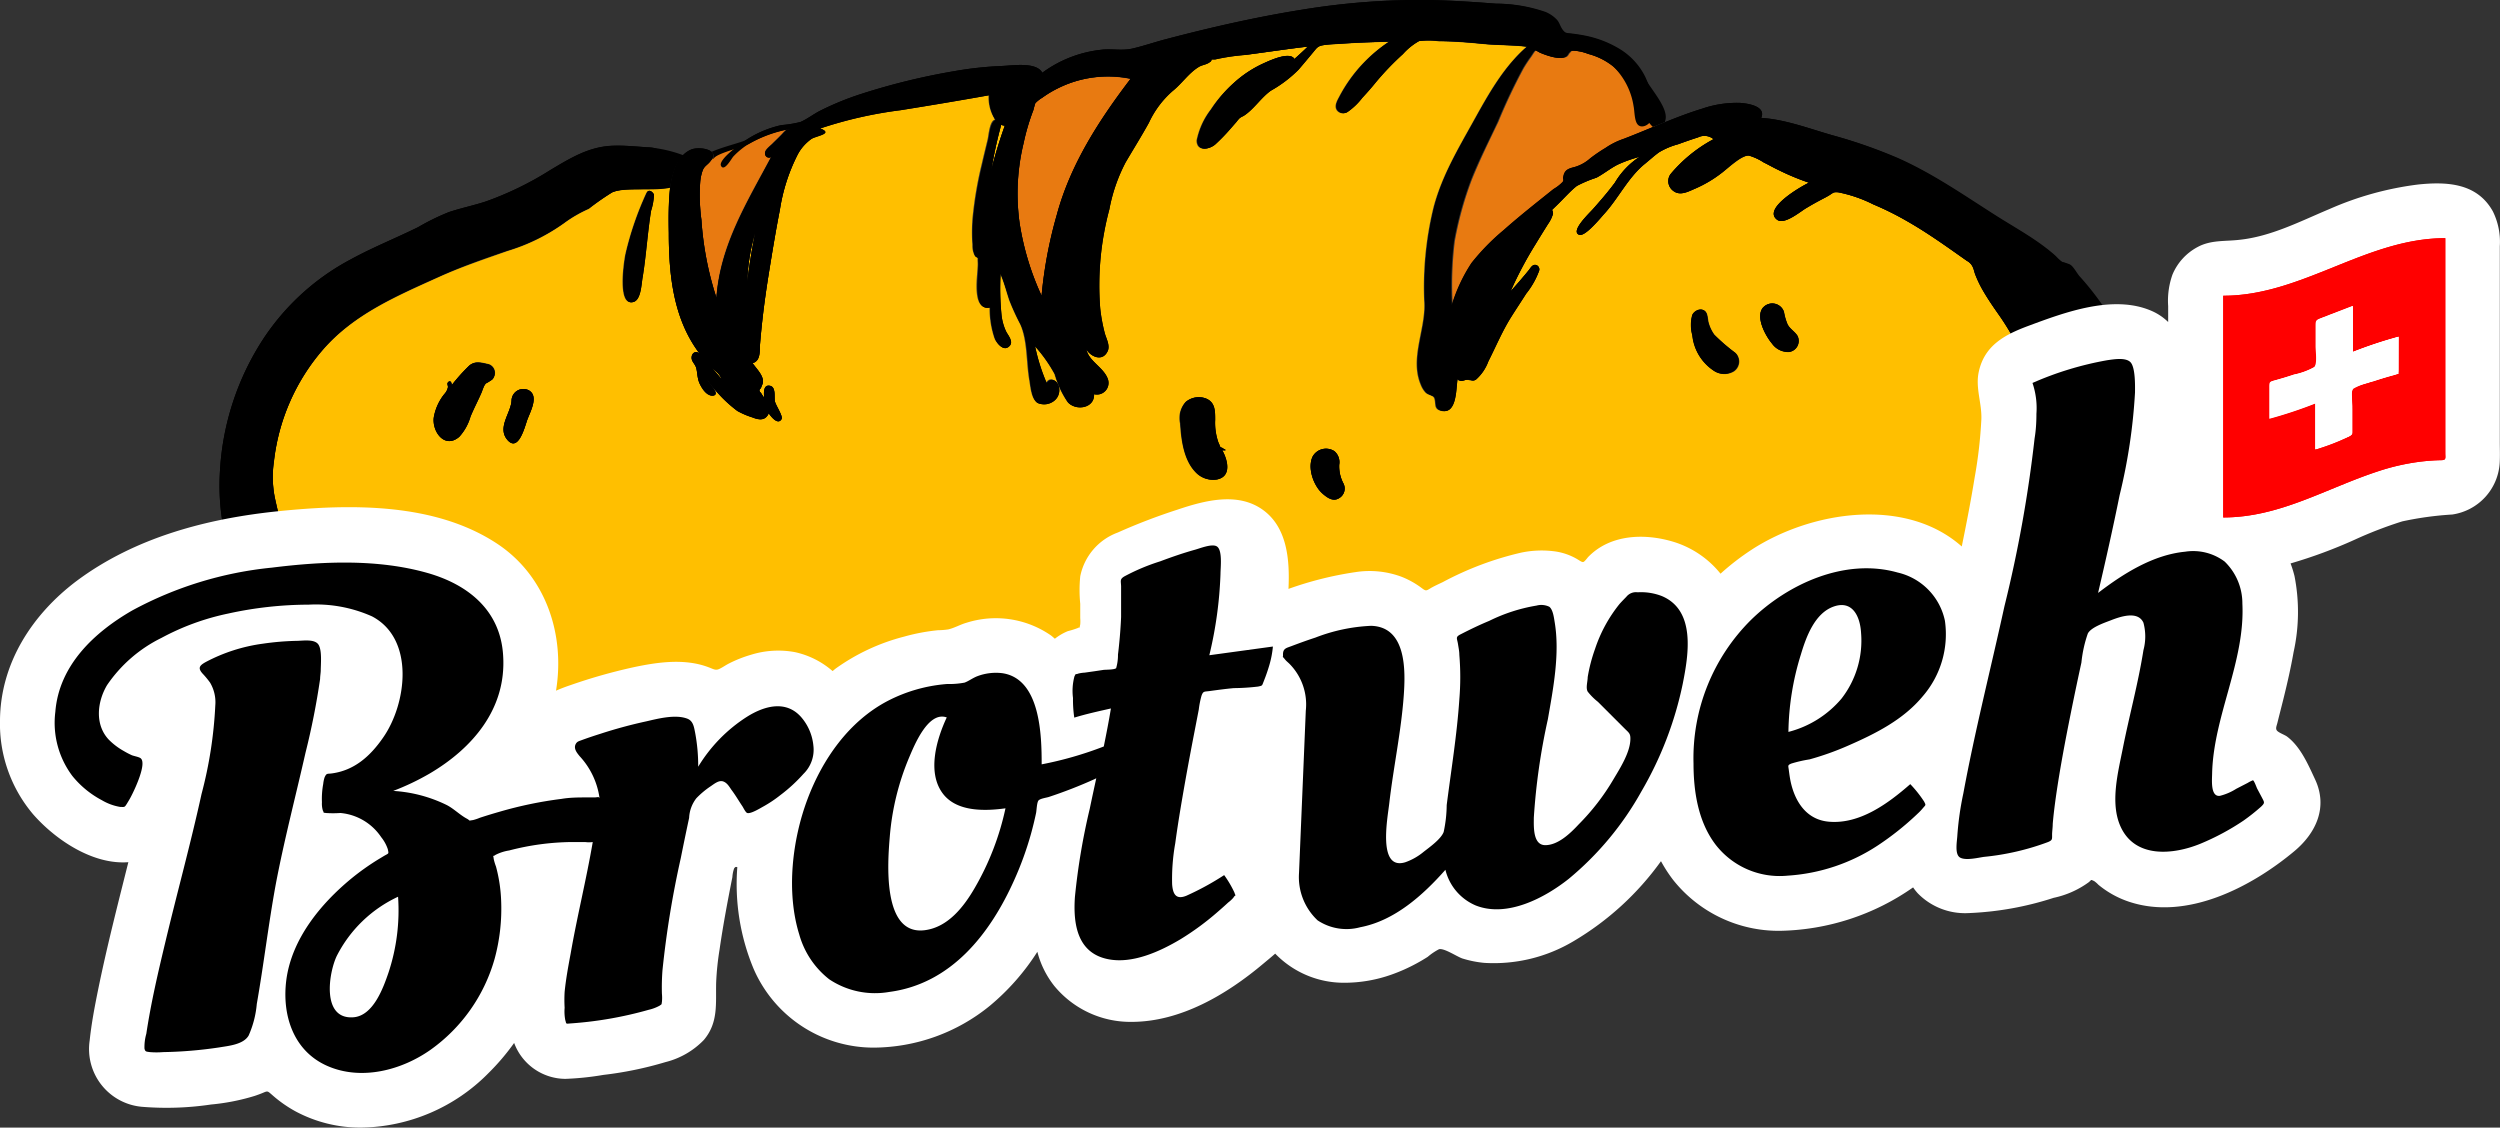 <svg xmlns="http://www.w3.org/2000/svg" viewBox="0 0 272.88 123.08"><rect x="0" y="0" width="272.88" height="123.08" fill="#333333" stroke="none"/><defs><style>.cls-1{fill:#ffbf00;}.cls-2{fill:#e87a11;}.cls-3{fill:#fff;}.cls-4{fill:red;}</style></defs><title>Asset 6</title><g id="Layer_2" data-name="Layer 2"><g id="Layer_1-2" data-name="Layer 1"><path class="cls-1" d="M77.7,40.13q.52.63,1.06,1.25C78.57,40.82,78.12,40.53,77.7,40.13Z"/><path class="cls-1" d="M82.44,25.35a21.94,21.94,0,0,0-.88,5.43C81.78,29,82.07,27.18,82.44,25.35Z"/><path class="cls-1" d="M66.81,21a29.76,29.76,0,0,0-2.55,1.81,14.46,14.46,0,0,0-2.45,1.38,21,21,0,0,1-6.41,3.21c-2.55.9-5.07,1.74-7.54,2.86-4.56,2.07-9.24,4.05-12.6,7.91a22.56,22.56,0,0,0-5.38,12.23A11.8,11.8,0,0,0,30,54.29q.19.86.39,1.71a4.48,4.48,0,0,1,.21,1c0,.26-.16.48-.17.7a8.45,8.45,0,0,0,1,3.32A19.56,19.56,0,0,0,33,63.86c2.81,4.28,7,6.78,11.4,9.11a74.3,74.3,0,0,0,6.88,3.39,61.7,61.7,0,0,0,7.54,2.44c5.16,1.34,10.46,2.45,15.73,3.27a63.8,63.8,0,0,0,8,.79,31.12,31.12,0,0,1,4.19.09q1.91.32,3.84.51a78.41,78.41,0,0,0,16.62-.29,35.41,35.41,0,0,0,4.3-.71,23.3,23.3,0,0,1,3.68-.38c2.62-.2,5.22.25,7.86,0a38,38,0,0,0,7.78-1.7c.39-.13,1-.37,1.51-.52a10.73,10.73,0,0,1,2.23-.28c.62-.05,1.27-.17,1.89-.17a15.53,15.53,0,0,1,1.76.43,14,14,0,0,0,2.17-.18,16.91,16.91,0,0,1,2.13.2,22.56,22.56,0,0,0,3.59,0,63.51,63.51,0,0,0,8.06-1.34c5.51-1.14,11.15-1.08,16.65-2.35,2.68-.62,5.38-1,8.07-1.64,1.35-.3,2.69-.65,4-1.06a32,32,0,0,1,3.5-.74c2.2-.38,4.47-.51,6.68-.84s4.58-.76,6.84-1.29a39.3,39.3,0,0,0,12.53-5c.92-.6,1.75-1.33,2.71-1.87a10.93,10.93,0,0,0,2.56-2,11.51,11.51,0,0,0,1.8-2.5,8.82,8.82,0,0,0,1.16-2.88q-.41-.06-.08-.41l.13-.31c.13-.32.25-.63.36-1a7.18,7.18,0,0,0,.41-1.62c.05-.54,0-1.07,0-1.6a15.54,15.54,0,0,0,.31-1.82c0-1.28-.25-2.69-.27-3.83,0-1.44,0-2.88,0-4.31a7.93,7.93,0,0,0-1.29-3.66,29.86,29.86,0,0,0-1.9-3.2c-.68-1-1.38-2-2-3.06a12.52,12.52,0,0,1-.76-1.62c-.09-.24-.14-.53-.25-.76a1.43,1.43,0,0,0-.65-.7c-2.16-1.52-4.28-3.05-6.58-4.36a32.71,32.71,0,0,0-3.65-1.81A15,15,0,0,0,200.63,21c-.48,0-.48,0-.94.31-.31.2-.63.35-.95.52-.55.29-1.09.6-1.63.92S194.76,24.56,194,24c-1.67-1.21,2.67-3.68,3.47-4.05a27.35,27.35,0,0,1-3.38-1.41c-.52-.26-1-.55-1.56-.8a6.17,6.17,0,0,0-1.61-.75c-.79-.08-2.3,1.4-3,1.9a13.33,13.33,0,0,1-2.85,1.69c-.76.32-1.66.85-2.42.26a1.31,1.31,0,0,1-.3-1.82,15.83,15.83,0,0,1,4.7-3.82,1.57,1.57,0,0,0-1.7-.2c-.73.23-1.46.49-2.18.75a8.22,8.22,0,0,0-2.08.88c-.52.38-1,.83-1.52,1.24-1.85,1.5-2.87,3.74-4.47,5.49-.4.43-2.08,2.52-2.73,2.27-1-.38,1.15-2.38,1.5-2.78.83-1,1.68-1.89,2.42-2.92A8.59,8.59,0,0,1,179,17.11a15.44,15.44,0,0,0-2.41.86c-.83.4-1.52,1-2.33,1.43a13.32,13.32,0,0,0-2.14.9c-.77.61-1.45,1.41-2.17,2.1l-.54.52a.75.75,0,0,1,.11.42,3.73,3.73,0,0,1-.56,1.14c-.45.73-.91,1.46-1.36,2.2a41.74,41.74,0,0,0-2.72,5.14c.67-.77,1.33-1.53,2-2.32.21-.26.41-.65.78-.57a.5.5,0,0,1,.35.61,8.65,8.65,0,0,1-1.51,2.53c-.54.85-1.1,1.7-1.64,2.55-1,1.56-1.66,3.2-2.49,4.84a4.91,4.91,0,0,1-1.36,2c-.37.21-.58,0-.92,0s-.67.33-1.08-.08c-.17.94,0,3.93-1.77,3.46-.84-.23-.46-.88-.73-1.43-.11-.24-.63-.28-.91-.54a2.65,2.65,0,0,1-.55-.9c-1.18-2.82.5-5.93.41-8.8a36.58,36.58,0,0,1,1-10.53c.91-3.45,2.68-6.39,4.39-9.48,1.6-2.88,3.25-5.86,5.77-8.05-1.59-.2-3.21-.15-4.8-.31s-3.25-.28-4.88-.3a8,8,0,0,0-2.13,0,6.86,6.86,0,0,0-1.76,1.42,30.39,30.39,0,0,0-3,3.13c-.48.56-.95,1.12-1.45,1.66a7.06,7.06,0,0,1-1.6,1.53.81.81,0,0,1-1.12-.24c-.3-.52.14-1.14.37-1.61a16.28,16.28,0,0,1,5.33-5.83c-1.91.05-3.83.12-5.74.26a11.62,11.62,0,0,0-1.57.14c-.51.11-.63.33-1,.74-.54.65-1.08,1.3-1.63,1.94a13.76,13.76,0,0,1-3,2.27c-1.12.78-1.92,2.09-3,2.77a1.94,1.94,0,0,0-.42.24,3.58,3.58,0,0,0-.34.4l-.69.79a20.66,20.66,0,0,1-1.59,1.64c-.61.55-2,.86-2-.42a8.14,8.14,0,0,1,1.54-3.37A14.32,14.32,0,0,1,134.74,9a12.44,12.44,0,0,1,3.18-2.09c.66-.3,2.89-1.34,3.36-.47.51-.43,1-.89,1.47-1.36-2.29.27-4.57.62-6.85.91a23.19,23.19,0,0,0-3.33.38l-.39,0a.35.35,0,0,1-.11.24l-.23.15c-.32.19-.74.23-1.08.44-1.1.68-1.83,1.83-2.84,2.62a10.39,10.39,0,0,0-2.58,3.45c-.8,1.47-1.7,2.9-2.55,4.34A18.19,18.19,0,0,0,121,22.79a32,32,0,0,0-1,10.79,18.41,18.41,0,0,0,.5,2.73c.16.59.6,1.34.32,1.95-.56,1.21-1.84.64-2.33-.21.25,1.32,1.85,2,2.33,3.22a1.27,1.27,0,0,1-1.49,1.7c.07,1.5-1.9,1.86-2.81.92a10.42,10.42,0,0,1-1.43-3.07,16.05,16.05,0,0,0-2.2-3.1,20.65,20.65,0,0,0,1.28,4.06c.42-.72,1.16-.28,1.31.34a1.48,1.48,0,0,1-.41,1.49,1.76,1.76,0,0,1-1.89.32c-.63-.43-.72-1.73-.84-2.43-.35-1.94-.19-4.33-1-6.13a25.16,25.16,0,0,1-1.21-2.65c-.32-1-.57-2-1-2.92a29.69,29.69,0,0,0,.09,4.43,5.68,5.68,0,0,0,.5,1.87c.2.41.79,1,.45,1.53-.58.81-1.39-.14-1.62-.68a10,10,0,0,1-.54-3.45c-1.95.47-1.35-3.27-1.31-4.31a4.32,4.32,0,0,0,0-.74l0-.37a.49.49,0,0,1-.32-.18,2.4,2.4,0,0,1-.25-1.16,20.35,20.35,0,0,1,0-2.75,41.08,41.08,0,0,1,1-6c.21-.92.44-1.84.66-2.76.11-.46.21-2.05.81-2.18a4.43,4.43,0,0,1-.69-2.72c-3.23.58-6.47,1.12-9.71,1.64a45.58,45.58,0,0,0-8.78,2c1.55.54-.4.79-.93,1.13A5,5,0,0,0,87,17a19.86,19.86,0,0,0-1.87,5.86c-.43,2.2-.8,4.43-1.16,6.64-.29,1.79-.55,3.58-.75,5.37q-.15,1.34-.26,2.68c-.06.73.08,1.83-.82,2.07.37.54,1.08,1.22,1.14,1.91,0,.34-.15.53-.22.82q-.35.24,0,.52.16.27.35.53c0-.46-.13-1.51.68-1.29.62.17.39,1.19.49,1.68s.9,1.61.73,1.93c-.38.73-1.19-.3-1.4-.63-.37.86-1.08.74-1.78.45a8.67,8.67,0,0,1-1.64-.7,14.78,14.78,0,0,1-3.3-3.43c.18.44,1.55,1.59.68,1.75s-1.41-1-1.59-1.53-.15-.93-.26-1.39-.39-.62-.5-1c-.19-.56.34-1.11.86-.64C73.49,34.84,73,30,73,25.4a38.34,38.34,0,0,1,.16-4.95C71.34,20.86,68.19,20.36,66.81,21ZM53.92,41.16c-.12.27-.29.34-.52.49s-.31.09-.52.44a5.33,5.33,0,0,0-.26.65c-.39.93-.87,1.81-1.25,2.74a5.55,5.55,0,0,1-1.22,2.19c-1.56,1.35-2.95-.53-2.78-2.08A5.61,5.61,0,0,1,48.52,43a1.56,1.56,0,0,0,.4-.73c0-.15-.15-.41,0-.55.24-.3.4,0,.42.29a20.13,20.13,0,0,1,1.9-2.12c.65-.56,1.35-.31,2.11-.15A1,1,0,0,1,53.92,41.16Zm3.6,4.76c-.25.71-1,3.45-2.13,2.1s.41-3,.45-4.37a1.29,1.29,0,0,1,1.87-1.05C58.88,43.25,57.82,45,57.51,45.92Zm135-12.4a1.34,1.34,0,0,1,2.22.52,6.11,6.11,0,0,0,.4,1.38c.29.52.8.77,1.08,1.25a1.21,1.21,0,0,1-.92,1.73,2.15,2.15,0,0,1-1.85-.91C192.7,36.67,191.54,34.52,192.48,33.52Zm-7.74.87c.24-.49,1-.82,1.4-.37.26.27.24.86.34,1.21a4.16,4.16,0,0,0,.62,1.31,20.79,20.79,0,0,0,2.32,2,1.3,1.3,0,0,1-.18,2,2,2,0,0,1-2.21-.08,5.25,5.25,0,0,1-2.3-3.81A4.18,4.18,0,0,1,184.74,34.39ZM143.29,49.81a1.67,1.67,0,0,1,2.36-.55,1.58,1.58,0,0,1,.52,1.46,4,4,0,0,0,.46,2.06,1.21,1.21,0,0,1-.45,1.59c-.66.43-1.27,0-1.79-.44C143.39,53.08,142.65,51.07,143.29,49.81Zm-13.88-5.94a2.2,2.2,0,0,1,2.19-.37c1,.42,1,1.37,1,2.33a6.6,6.6,0,0,0,.34,2.43l.15.34q0,.39.37.34c.1.1.63.27-.09.2.59,1.05,1.06,2.86-.58,3.19a2.59,2.59,0,0,1-2.35-.83c-1.27-1.35-1.53-3.55-1.65-5.31A2.6,2.6,0,0,1,129.41,43.87ZM71.36,21.24A6.31,6.31,0,0,1,71,23c-.2,1.24-.33,2.48-.47,3.72s-.26,2.36-.45,3.53c-.11.7-.13,2.47-1,2.71-1.74.5-1-4.44-.82-5.25a34.23,34.23,0,0,1,2.29-6.66C70.83,20.57,71.28,21,71.36,21.24Z"/><path class="cls-2" d="M176.16,7.23a7.34,7.34,0,0,0-2.69-1.33,5.18,5.18,0,0,0-1.66-.36c-.46.06-.07-.11-.42.21-.13.12-.17.3-.32.41-.64.47-2.22-.12-2.9-.41a4.15,4.15,0,0,0-.47-.25c-.13,0-.43.54-.52.66-.3.41-.58.83-.84,1.26a62.13,62.13,0,0,0-2.79,5.89c-1,2.07-2,4.11-2.87,6.25a37.9,37.9,0,0,0-1.88,6.77,39.41,39.41,0,0,0-.23,7.06,17.88,17.88,0,0,1,2.17-4.66,24.28,24.28,0,0,1,3.52-3.6c1.18-1.06,2.41-2.06,3.65-3.05l1.79-1.43a4.52,4.52,0,0,0,1-.78c.15-.25,0-.27.06-.56.12-.61.43-.8,1-1a4.36,4.36,0,0,0,1.93-1,16.58,16.58,0,0,1,1.67-1.14,8.21,8.21,0,0,1,2-1c1.1-.42,2.18-.87,3.27-1.32a7.07,7.07,0,0,1-1.62-2.65A8.79,8.79,0,0,0,176.16,7.23Z"/><path class="cls-2" d="M76.7,18.56a5,5,0,0,0-.28,1.4,20.31,20.31,0,0,0,.14,4,34.93,34.93,0,0,0,1.63,8.5c.41-5.77,3.34-10.41,6-15.4a.44.44,0,0,1-.69-.43c0-.32.61-.75.83-1,.37-.37.75-.72,1.09-1.09a4.33,4.33,0,0,1,.43-.42c.05,0,.28,0,.39-.11a13.83,13.83,0,0,0-4.39,1.56c-.68.41-3.36,1-3.89,1.57a1.55,1.55,0,0,1-.22.2,1.82,1.82,0,0,1-.17.24C77.22,18,76.91,18.06,76.7,18.56Z"/><path class="cls-1" d="M108.21,18.52c.41-1.63.91-3.23,1.48-4.81a1.08,1.08,0,0,1-.4-.09A47.31,47.31,0,0,0,108.21,18.52Z"/><path class="cls-2" d="M115.41,9.66a11.69,11.69,0,0,0-1.65,1,3.53,3.53,0,0,0-.75.59c0,.07-.19.69-.21.74a23.84,23.84,0,0,0-1.06,3.64,23.32,23.32,0,0,0-.45,8.69,29.79,29.79,0,0,0,2.41,8,47.53,47.53,0,0,1,1.66-8.83c1.49-5.53,4.63-10.38,8.09-14.86A12.25,12.25,0,0,0,115.41,9.66Z"/><path d="M70.62,21.05a34.23,34.23,0,0,0-2.29,6.66c-.16.81-.92,5.75.82,5.25.84-.24.86-2,1-2.71.19-1.17.32-2.35.45-3.53s.27-2.49.47-3.72a6.31,6.31,0,0,0,.31-1.76C71.28,21,70.83,20.57,70.62,21.05Z"/><path d="M76.93,17.18a.47.47,0,0,0,.78.2.58.58,0,0,0-.09-.84C77.13,16.76,76.83,17,76.93,17.18Z"/><path d="M230.6,36.71a7.3,7.3,0,0,0-.67-2.59,31.07,31.07,0,0,0-3.08-4c-.22-.28-.4-.59-.61-.86-.34-.44-.46-.4-.91-.57-.27-.1-.19,0-.45-.18a5.11,5.11,0,0,1-.57-.54c-.43-.39-.89-.76-1.36-1.11-1.56-1.16-3.27-2.12-4.91-3.15-3.61-2.28-7-4.68-10.94-6.44A54,54,0,0,0,200,14.76c-2.48-.71-5.18-1.74-7.76-1.89.57-1.29-1.48-1.58-2.31-1.64a11.63,11.63,0,0,0-4.13.63c-1.34.41-2.64.91-3.93,1.43-.19.5-.51,1.25-1,.89a4.26,4.26,0,0,1-.38-.35c-1.09.45-2.17.9-3.27,1.32a8.21,8.21,0,0,0-2,1,16.58,16.58,0,0,0-1.67,1.14,4.36,4.36,0,0,1-1.93,1c-.57.16-.88.35-1,1-.06.29.09.31-.06.56a4.52,4.52,0,0,1-1,.78l-1.79,1.43c-1.24,1-2.47,2-3.65,3.05a24.28,24.28,0,0,0-3.52,3.6,17.88,17.88,0,0,0-2.17,4.66,39.41,39.41,0,0,1,.23-7.06,37.9,37.9,0,0,1,1.88-6.77c.84-2.13,1.91-4.17,2.87-6.25a62.13,62.13,0,0,1,2.79-5.89c.26-.43.54-.86.84-1.26.09-.12.39-.64.52-.66a4.15,4.15,0,0,1,.47.25c.67.29,2.25.88,2.9.41.15-.11.19-.29.32-.41.35-.32,0-.15.42-.21a5.18,5.18,0,0,1,1.66.36,7.34,7.34,0,0,1,2.69,1.33,8.79,8.79,0,0,1,2.77,4,7.07,7.07,0,0,0,1.62,2.65l1.34-.54,0-.11c.5-1.34-1.67-3.57-2.26-4.81a7.4,7.4,0,0,0-2.75-3,11.63,11.63,0,0,0-4.1-1.53c-.37-.07-.74-.12-1.12-.17-.57-.07-.7,0-1-.38s-.36-.8-.67-1.14a3.64,3.64,0,0,0-1.21-.83A16.39,16.39,0,0,0,163.29.4C160.9.21,158.5.06,156.1,0a79.77,79.77,0,0,0-14,1.06c-5,.8-10,1.94-14.89,3.23-1.18.31-2.37.72-3.56,1s-2.31,0-3.44.14a13.26,13.26,0,0,0-6.44,2.51c-.65-1.22-3.27-.78-4.4-.74a39.24,39.24,0,0,0-5.34.59,72.41,72.41,0,0,0-10.05,2.47,31.43,31.43,0,0,0-4.49,1.84c-.7.36-1.39.9-2.11,1.21a12.06,12.06,0,0,1-2.06.34,11.61,11.61,0,0,0-3.89,1.63c-.34.22-2.59.76-3.77,1.3a.58.58,0,0,1,.09.84,1.55,1.55,0,0,0,.22-.2c.54-.58,3.22-1.16,3.89-1.57a13.83,13.83,0,0,1,4.39-1.56c-.11.08-.34.06-.39.11a4.33,4.33,0,0,0-.43.42c-.34.37-.72.73-1.09,1.09-.21.21-.8.64-.83,1a.44.44,0,0,0,.69.43c-2.64,5-5.56,9.62-6,15.4A34.93,34.93,0,0,1,76.56,24a20.31,20.31,0,0,1-.14-4,5,5,0,0,1,.28-1.4c.2-.5.52-.58.83-1a1.82,1.82,0,0,0,.17-.24.47.47,0,0,1-.78-.2c-.1-.2.2-.42.69-.64a2.76,2.76,0,0,0-2.1-.23,2.52,2.52,0,0,0-.94.62,1.1,1.1,0,0,1,.34.25c.83,1,.13,2.35-1,3a2.76,2.76,0,0,1-.77.28A38.34,38.34,0,0,0,73,25.4c0,4.61.49,9.43,3.38,13.23-.53-.47-1,.08-.86.64.11.34.41.56.5,1s.11.94.26,1.39.86,1.66,1.59,1.53-.5-1.31-.68-1.75a14.78,14.78,0,0,0,3.3,3.43,8.67,8.67,0,0,0,1.64.7c.7.28,1.41.4,1.78-.45.21.32,1,1.35,1.4.63.17-.33-.64-1.5-.73-1.93s.13-1.51-.49-1.68c-.81-.22-.72.83-.68,1.29q-.19-.26-.35-.53-.33-.28,0-.52c.07-.29.25-.48.22-.82-.06-.69-.77-1.37-1.14-1.91.91-.24.77-1.35.82-2.07q.11-1.34.26-2.68c.2-1.8.46-3.59.75-5.37.36-2.22.72-4.44,1.16-6.64A19.86,19.86,0,0,1,87,17a5,5,0,0,1,1.58-1.84c.53-.33,2.47-.58.93-1.13a45.58,45.58,0,0,1,8.78-2c3.24-.52,6.48-1.06,9.71-1.64a4.43,4.43,0,0,0,.69,2.72c-.59.13-.69,1.72-.81,2.18-.23.92-.45,1.84-.66,2.76a41.08,41.08,0,0,0-1,6,20.35,20.35,0,0,0,0,2.75,2.4,2.4,0,0,0,.25,1.16.49.49,0,0,0,.32.18l0,.37a4.32,4.32,0,0,1,0,.74c0,1-.63,4.79,1.31,4.31a10,10,0,0,0,.54,3.45c.23.54,1,1.48,1.62.68.34-.48-.25-1.11-.45-1.53a5.68,5.68,0,0,1-.5-1.87,29.69,29.69,0,0,1-.09-4.43c.41.94.66,1.95,1,2.92a25.16,25.16,0,0,0,1.21,2.65c.83,1.8.68,4.19,1,6.13.12.7.21,2,.84,2.43a1.76,1.76,0,0,0,1.89-.32,1.48,1.48,0,0,0,.41-1.49c-.15-.62-.89-1.06-1.31-.34a20.65,20.65,0,0,1-1.28-4.06,16.05,16.05,0,0,1,2.2,3.1,10.42,10.42,0,0,0,1.43,3.07c.91.94,2.88.58,2.81-.92a1.27,1.27,0,0,0,1.49-1.7c-.48-1.26-2.08-1.9-2.33-3.22.49.85,1.77,1.42,2.33.21.28-.61-.16-1.36-.32-1.95a18.41,18.41,0,0,1-.5-2.73,32,32,0,0,1,1-10.79,18.19,18.19,0,0,1,1.77-5.12c.85-1.45,1.74-2.87,2.55-4.34a10.39,10.39,0,0,1,2.58-3.45c1-.79,1.74-1.94,2.84-2.62.33-.21.76-.25,1.08-.44l.23-.15a.35.35,0,0,0,.11-.24l.39,0A23.19,23.19,0,0,1,135.91,6c2.29-.3,4.56-.65,6.85-.91-.48.47-1,.93-1.47,1.36-.48-.87-2.7.17-3.36.47A12.44,12.44,0,0,0,134.74,9a14.32,14.32,0,0,0-2.51,2.94,8.14,8.14,0,0,0-1.54,3.37c0,1.28,1.37,1,2,.42a20.66,20.66,0,0,0,1.59-1.64l.69-.79a3.58,3.58,0,0,1,.34-.4,1.94,1.94,0,0,1,.42-.24c1.11-.69,1.91-2,3-2.77a13.76,13.76,0,0,0,3-2.27c.55-.64,1.09-1.29,1.63-1.94.34-.41.46-.63,1-.74a11.62,11.62,0,0,1,1.57-.14c1.91-.15,3.82-.21,5.74-.26a16.28,16.28,0,0,0-5.33,5.83c-.23.46-.68,1.09-.37,1.61a.81.81,0,0,0,1.12.24,7.06,7.06,0,0,0,1.6-1.53c.5-.54,1-1.1,1.45-1.66a30.39,30.39,0,0,1,3-3.13,6.86,6.86,0,0,1,1.76-1.42,8,8,0,0,1,2.13,0c1.64,0,3.25.14,4.88.3s3.21.11,4.8.31c-2.52,2.2-4.17,5.17-5.77,8.05-1.71,3.09-3.48,6-4.39,9.48a36.58,36.58,0,0,0-1,10.53c.1,2.87-1.58,6-.41,8.8a2.65,2.65,0,0,0,.55.9c.28.26.8.31.91.54.27.56-.1,1.2.73,1.43,1.73.47,1.6-2.52,1.77-3.46.41.41.66.1,1.08.08s.55.21.92,0a4.91,4.91,0,0,0,1.36-2c.83-1.63,1.51-3.28,2.49-4.84.54-.86,1.1-1.7,1.64-2.55A8.65,8.65,0,0,0,168,29.53a.5.5,0,0,0-.35-.61c-.38-.08-.58.31-.78.57-.64.79-1.3,1.56-2,2.32a41.74,41.74,0,0,1,2.72-5.14c.45-.74.9-1.47,1.36-2.2a3.73,3.73,0,0,0,.56-1.14.75.75,0,0,0-.11-.42l.54-.52c.71-.68,1.39-1.48,2.17-2.1a13.32,13.32,0,0,1,2.14-.9c.81-.43,1.5-1,2.33-1.43a15.44,15.44,0,0,1,2.41-.86,8.59,8.59,0,0,0-2.71,2.82c-.74,1-1.59,2-2.42,2.92-.35.4-2.48,2.4-1.5,2.78.65.25,2.33-1.83,2.73-2.27,1.59-1.75,2.62-4,4.47-5.49.5-.41,1-.87,1.52-1.24a8.22,8.22,0,0,1,2.08-.88c.72-.26,1.45-.52,2.18-.75a1.57,1.57,0,0,1,1.7.2,15.83,15.83,0,0,0-4.7,3.82,1.31,1.31,0,0,0,.3,1.82c.75.59,1.66.06,2.42-.26a13.33,13.33,0,0,0,2.85-1.69c.66-.5,2.18-2,3-1.9a6.17,6.17,0,0,1,1.61.75c.53.26,1,.54,1.56.8a27.35,27.35,0,0,0,3.38,1.41c-.8.37-5.14,2.84-3.47,4.05.78.57,2.48-.87,3.13-1.26s1.08-.63,1.63-.92c.32-.17.64-.33.95-.52.46-.3.46-.35.94-.31a15,15,0,0,1,3.84,1.33,32.71,32.71,0,0,1,3.65,1.81c2.31,1.31,4.42,2.84,6.58,4.36a1.43,1.43,0,0,1,.65.7c.11.23.16.52.25.76a12.52,12.52,0,0,0,.76,1.62c.59,1.06,1.29,2.06,2,3.06a29.86,29.86,0,0,1,1.9,3.2,7.93,7.93,0,0,1,1.29,3.66c0,1.44,0,2.88,0,4.31,0,1.14.31,2.55.27,3.83a15.54,15.54,0,0,1-.31,1.82c-.08.53,0,1.06,0,1.6a7.18,7.18,0,0,1-.41,1.62c-.11.32-.23.64-.36,1l-.13.31q-.33.34.08.41a8.82,8.82,0,0,1-1.16,2.88,11.51,11.51,0,0,1-1.8,2.5,10.93,10.93,0,0,1-2.56,2c-1,.54-1.79,1.26-2.71,1.87a39.3,39.3,0,0,1-12.53,5c-2.26.54-4.54.95-6.84,1.29s-4.48.45-6.68.84a32,32,0,0,0-3.5.74c-1.32.41-2.66.76-4,1.06-2.68.6-5.39,1-8.07,1.64-5.5,1.26-11.15,1.21-16.65,2.35a63.51,63.51,0,0,1-8.06,1.34,22.56,22.56,0,0,1-3.59,0,16.91,16.91,0,0,0-2.13-.2,14,14,0,0,1-2.17.18,15.53,15.53,0,0,0-1.76-.43c-.62,0-1.27.12-1.89.17a10.73,10.73,0,0,0-2.23.28c-.51.15-1.13.39-1.51.52A38,38,0,0,1,123,82c-2.64.28-5.24-.17-7.86,0a23.3,23.3,0,0,0-3.68.38,35.41,35.41,0,0,1-4.3.71,78.41,78.41,0,0,1-16.62.29q-1.93-.2-3.84-.51a31.12,31.12,0,0,0-4.19-.09,63.8,63.8,0,0,1-8-.79c-5.27-.82-10.56-1.93-15.73-3.27a61.7,61.7,0,0,1-7.54-2.44A74.3,74.3,0,0,1,44.35,73c-4.43-2.33-8.58-4.83-11.4-9.11A19.56,19.56,0,0,1,31.41,61a8.45,8.45,0,0,1-1-3.32c0-.22.17-.44.17-.7a4.48,4.48,0,0,0-.21-1q-.21-.85-.39-1.71a11.8,11.8,0,0,1-.07-3.94,22.56,22.56,0,0,1,5.38-12.23c3.36-3.85,8-5.84,12.6-7.91,2.47-1.12,5-2,7.54-2.86a21,21,0,0,0,6.41-3.21,14.46,14.46,0,0,1,2.45-1.38A29.76,29.76,0,0,1,66.81,21c1.38-.6,4.53-.1,6.35-.51a9.79,9.79,0,0,1,.46-1.94,4.2,4.2,0,0,1,1-1.59,14.23,14.23,0,0,0-4-.89c-1.22-.08-2.44-.21-3.66-.17-2.65.07-4.69,1.34-6.91,2.66A35.29,35.29,0,0,1,53,22c-1.32.43-2.68.71-4,1.15a24.92,24.92,0,0,0-3.35,1.64C43.2,26,40.68,27,38.29,28.31a26,26,0,0,0-10.08,9.52A29.38,29.38,0,0,0,24,51.56a25.14,25.14,0,0,0,3.49,14.28,28.13,28.13,0,0,0,9.56,9.58c2.22,1.33,4.56,2.5,6.83,3.74a30.19,30.19,0,0,0,7.43,3.13,61.92,61.92,0,0,0,7.88,1.07,63.62,63.62,0,0,1,8.06,1.44c5.35,1.27,10.62,2.84,16.1,3.41a116.85,116.85,0,0,0,17.09.24c5.74-.25,11.51-.46,17.24-1,2.81-.26,5.58-.81,8.38-1.18s5.64-.45,8.47-.6,5.53-.25,8.26-.64,5.5-.95,8.29-1.25c5.59-.6,11.21-.75,16.78-1.51s10.92-2.53,16.45-3.55,11.21-1.47,16.51-3.34c2.54-.9,5-2,7.51-3s4.9-1.72,7.26-2.81a19.63,19.63,0,0,0,5.67-3.81,18.8,18.8,0,0,0,2.2-2.63c.23-.33,1.74-2.48,1.59-2.68a24.11,24.11,0,0,1,3-5.56c.42-.63.86-1.26,1.24-1.92.16-.28.37-.91.65-1.09,0,0-.08.25,0,.17a20.88,20.88,0,0,0,1.37-12.48C231,38.65,230.76,37.69,230.6,36.71ZM77.7,40.13c.42.4.87.69,1.06,1.25Q78.22,40.76,77.7,40.13Zm3.86-9.35a21.94,21.94,0,0,1,.88-5.43C82.07,27.18,81.78,29,81.56,30.78Zm26.65-12.26a47.31,47.31,0,0,1,1.07-4.9,1.08,1.08,0,0,0,.4.09C109.12,15.28,108.62,16.89,108.21,18.52Zm7.14,4.93a47.53,47.53,0,0,0-1.66,8.83,29.79,29.79,0,0,1-2.41-8,23.32,23.32,0,0,1,.45-8.69A23.84,23.84,0,0,1,112.8,12c0-.05.16-.67.21-.74a3.53,3.53,0,0,1,.75-.59,11.69,11.69,0,0,1,1.65-1,12.25,12.25,0,0,1,8-1.08C120,13.07,116.84,17.92,115.35,23.45Z"/><path d="M180.93,14.18c.45.36.77-.39,1-.89l-1.34.54A4.26,4.26,0,0,0,180.93,14.18Z"/><path d="M73.16,20.46a2.76,2.76,0,0,0,.77-.28c1.13-.65,1.83-2,1-3a1.1,1.1,0,0,0-.34-.25,4.2,4.2,0,0,0-1,1.59A9.79,9.79,0,0,0,73.16,20.46Z"/><path d="M53.31,39.78c-.76-.16-1.46-.41-2.11.15a20.13,20.13,0,0,0-1.9,2.12c0-.28-.18-.59-.42-.29-.11.14.06.4,0,.55a1.56,1.56,0,0,1-.4.73,5.61,5.61,0,0,0-1.14,2.56c-.17,1.55,1.21,3.43,2.78,2.08a5.55,5.55,0,0,0,1.22-2.19c.38-.93.86-1.82,1.25-2.74a5.33,5.33,0,0,1,.26-.65c.21-.35.18-.21.52-.44s.39-.22.52-.49A1,1,0,0,0,53.31,39.78Z"/><path d="M57.71,42.6a1.29,1.29,0,0,0-1.87,1.05c0,1.37-1.64,3-.45,4.37s1.88-1.39,2.13-2.1C57.82,45,58.88,43.25,57.71,42.6Z"/><path d="M130.48,51.5a2.59,2.59,0,0,0,2.35.83c1.65-.33,1.18-2.14.58-3.19.72.06.19-.1.09-.2s-.35-.08-.37-.34l-.15-.34a6.6,6.6,0,0,1-.34-2.43c0-1,0-1.92-1-2.33a2.2,2.2,0,0,0-2.19.37,2.6,2.6,0,0,0-.58,2.32C128.94,48,129.21,50.15,130.48,51.5Z"/><path d="M146.19,54.36a1.21,1.21,0,0,0,.45-1.59,4,4,0,0,1-.46-2.06,1.58,1.58,0,0,0-.52-1.46,1.67,1.67,0,0,0-2.36.55c-.64,1.26.1,3.27,1.11,4.11C144.92,54.35,145.53,54.78,146.19,54.36Z"/><path d="M187,40.43a2,2,0,0,0,2.21.08,1.3,1.3,0,0,0,.18-2,20.79,20.79,0,0,1-2.32-2,4.16,4.16,0,0,1-.62-1.31c-.1-.35-.08-.94-.34-1.21-.43-.45-1.16-.12-1.4.37a4.18,4.18,0,0,0,0,2.22A5.25,5.25,0,0,0,187,40.43Z"/><path d="M195.27,38.4a1.21,1.21,0,0,0,.92-1.73c-.29-.48-.8-.73-1.08-1.25a6.11,6.11,0,0,1-.4-1.38,1.34,1.34,0,0,0-2.22-.52c-.95,1,.22,3.15.94,4A2.15,2.15,0,0,0,195.27,38.4Z"/><path d="M70.62,21.05a34.23,34.23,0,0,0-2.29,6.66c-.16.81-.92,5.75.82,5.25.84-.24.86-2,1-2.71.19-1.17.32-2.35.45-3.53s.27-2.49.47-3.72a6.31,6.31,0,0,0,.31-1.76C71.28,21,70.83,20.57,70.62,21.05Z"/><path d="M225.07,60.49a24.1,24.1,0,0,1,3-5.56c.42-.63.86-1.26,1.24-1.92.16-.28.37-.91.65-1.09,0,0-.08.25,0,.17a20.88,20.88,0,0,0,1.37-12.48c-.22-1-.47-1.93-.63-2.91a7.3,7.3,0,0,0-.67-2.59,31.06,31.06,0,0,0-3.08-4c-.22-.28-.4-.59-.61-.86-.34-.44-.46-.4-.91-.57-.27-.1-.19,0-.45-.18a5.11,5.11,0,0,1-.57-.54c-.43-.39-.89-.76-1.36-1.11-1.56-1.16-3.27-2.12-4.91-3.15-3.61-2.28-7-4.68-10.94-6.44A54,54,0,0,0,200,14.76c-2.48-.71-5.18-1.74-7.76-1.89.57-1.29-1.48-1.58-2.31-1.64a11.63,11.63,0,0,0-4.13.63c-2.93.89-5.69,2.2-8.54,3.29a8.21,8.21,0,0,0-2,1,16.59,16.59,0,0,0-1.67,1.14,4.36,4.36,0,0,1-1.93,1c-.57.16-.88.35-1,1-.06.29.09.31-.06.56a4.53,4.53,0,0,1-1,.78l-1.79,1.43c-1.24,1-2.47,2-3.65,3.05a24.28,24.28,0,0,0-3.52,3.6,17.88,17.88,0,0,0-2.17,4.66,39.4,39.4,0,0,1,.23-7.06,37.9,37.9,0,0,1,1.88-6.76c.84-2.13,1.91-4.17,2.87-6.25a62.1,62.1,0,0,1,2.79-5.89c.26-.43.54-.86.84-1.26.09-.12.39-.64.52-.66a4.16,4.16,0,0,1,.47.25c.67.29,2.25.88,2.9.41.15-.11.19-.29.32-.41.35-.32,0-.15.42-.21a5.18,5.18,0,0,1,1.66.36,7.34,7.34,0,0,1,2.69,1.33,7.71,7.71,0,0,1,2.25,4.38c.12.54.07,1.71.53,2.07s1.22-.09,1.39-.58c.5-1.34-.06-3.49-.66-4.73a7.4,7.4,0,0,0-2.75-3,11.64,11.64,0,0,0-4.1-1.53c-.37-.07-.74-.12-1.12-.17-.57-.07-.7,0-1-.38s-.36-.8-.67-1.14a3.64,3.64,0,0,0-1.21-.83A16.39,16.39,0,0,0,163.29.4C160.89.21,158.5.06,156.1,0a79.77,79.77,0,0,0-14,1.06c-5,.8-10,1.94-14.89,3.23-1.18.31-2.37.72-3.56,1s-2.31,0-3.44.14a13.26,13.26,0,0,0-6.44,2.51c-.65-1.22-3.27-.78-4.4-.74a39.24,39.24,0,0,0-5.34.59,72.4,72.4,0,0,0-10.05,2.47,31.43,31.43,0,0,0-4.49,1.84c-.7.36-1.39.9-2.11,1.21a12.07,12.07,0,0,1-2.06.34,11.61,11.61,0,0,0-3.89,1.63c-.48.31-3.07,2.14-2.73,2.82s1.11-.73,1.33-1a8.48,8.48,0,0,1,1.84-1.48,13.83,13.83,0,0,1,4.39-1.56c-.11.08-.34.06-.39.11a4.33,4.33,0,0,0-.43.42c-.34.37-.72.73-1.09,1.09-.21.21-.8.64-.83,1a.44.44,0,0,0,.69.43c-2.64,5-5.56,9.62-6,15.4A34.93,34.93,0,0,1,76.56,24a20.31,20.31,0,0,1-.14-4,5,5,0,0,1,.28-1.4c.2-.5.52-.58.83-1,1.14-1.34-1.19-1.59-2-1.31a3.36,3.36,0,0,0-1.91,2.2c-.78,2.18-.6,4.61-.62,6.89,0,4.61.49,9.43,3.38,13.23-.53-.47-1,.08-.86.64.11.34.41.56.5,1s.11.94.26,1.39.86,1.66,1.59,1.53-.5-1.31-.68-1.75a14.78,14.78,0,0,0,3.3,3.43,8.67,8.67,0,0,0,1.64.7c.7.28,1.41.4,1.78-.45.21.32,1,1.35,1.4.63.17-.33-.64-1.5-.73-1.93s.13-1.51-.49-1.68c-.81-.22-.72.83-.68,1.29q-.19-.26-.35-.53-.33-.28,0-.52c.07-.29.25-.48.22-.82-.06-.69-.77-1.37-1.14-1.91.91-.24.77-1.35.82-2.07q.11-1.34.26-2.68c.2-1.8.46-3.59.75-5.37.36-2.22.73-4.44,1.16-6.64A19.87,19.87,0,0,1,87,17a5,5,0,0,1,1.58-1.84c.53-.33,2.47-.58.93-1.13a45.58,45.58,0,0,1,8.78-2c3.24-.52,6.48-1.06,9.71-1.64a4.43,4.43,0,0,0,.69,2.72c-.59.13-.69,1.72-.81,2.18-.23.92-.45,1.84-.66,2.76a41.08,41.08,0,0,0-1,6,20.36,20.36,0,0,0,0,2.75,2.4,2.4,0,0,0,.25,1.16.49.49,0,0,0,.32.18l0,.37a4.33,4.33,0,0,1,0,.74c0,1-.63,4.79,1.31,4.31a10,10,0,0,0,.54,3.45c.23.54,1,1.48,1.62.68.34-.48-.25-1.11-.45-1.53a5.68,5.68,0,0,1-.5-1.87,29.68,29.68,0,0,1-.09-4.43c.41.94.66,1.95,1,2.92a25.2,25.2,0,0,0,1.21,2.65c.83,1.8.68,4.19,1,6.13.12.7.21,2,.84,2.43a1.76,1.76,0,0,0,1.89-.32,1.48,1.48,0,0,0,.41-1.49c-.15-.62-.89-1.06-1.31-.34a20.65,20.65,0,0,1-1.28-4.06,16.05,16.05,0,0,1,2.2,3.1,10.43,10.43,0,0,0,1.43,3.07c.91.94,2.88.58,2.81-.92a1.27,1.27,0,0,0,1.49-1.7c-.48-1.26-2.08-1.9-2.33-3.22.49.85,1.77,1.42,2.33.21.28-.61-.16-1.36-.32-1.95a18.41,18.41,0,0,1-.5-2.73,32,32,0,0,1,1-10.79,18.18,18.18,0,0,1,1.77-5.12c.85-1.45,1.74-2.87,2.55-4.34a10.39,10.39,0,0,1,2.58-3.45c1-.79,1.74-1.94,2.84-2.62.33-.21.76-.25,1.08-.44l.23-.15a.35.35,0,0,0,.11-.24l.39,0A23.19,23.19,0,0,1,135.91,6c2.29-.3,4.56-.65,6.85-.92-.48.47-1,.93-1.47,1.36-.48-.87-2.7.17-3.36.47A12.44,12.44,0,0,0,134.74,9a14.32,14.32,0,0,0-2.51,2.94,8.14,8.14,0,0,0-1.54,3.37c0,1.28,1.37,1,2,.42a20.67,20.67,0,0,0,1.59-1.64l.69-.79a3.59,3.59,0,0,1,.34-.4,1.94,1.94,0,0,1,.42-.24c1.11-.69,1.91-2,3-2.77a13.76,13.76,0,0,0,3-2.27c.55-.64,1.09-1.29,1.63-1.94.34-.41.46-.63,1-.74a11.62,11.62,0,0,1,1.57-.14c1.91-.15,3.82-.21,5.74-.26a16.28,16.28,0,0,0-5.33,5.83c-.23.46-.68,1.09-.37,1.61a.81.81,0,0,0,1.12.24,7.06,7.06,0,0,0,1.6-1.53c.5-.54,1-1.1,1.45-1.66a30.37,30.37,0,0,1,3-3.13,6.85,6.85,0,0,1,1.76-1.42,8,8,0,0,1,2.13,0c1.63,0,3.25.14,4.88.3s3.21.11,4.8.31c-2.52,2.2-4.17,5.17-5.77,8.05-1.71,3.09-3.48,6-4.39,9.48a36.58,36.58,0,0,0-1,10.53c.1,2.87-1.58,6-.41,8.8a2.65,2.65,0,0,0,.55.9c.28.26.8.31.91.54.27.56-.1,1.2.73,1.43,1.73.47,1.6-2.52,1.77-3.46.41.41.66.1,1.08.08s.55.21.92,0a4.91,4.91,0,0,0,1.36-2c.83-1.63,1.51-3.28,2.49-4.84.54-.86,1.1-1.7,1.64-2.55A8.65,8.65,0,0,0,168,29.53a.5.5,0,0,0-.35-.61c-.38-.08-.58.31-.78.57-.64.79-1.3,1.56-2,2.32a41.73,41.73,0,0,1,2.72-5.14c.45-.74.9-1.47,1.36-2.2a3.73,3.73,0,0,0,.56-1.14.75.75,0,0,0-.11-.42l.54-.52c.71-.68,1.39-1.48,2.17-2.1a13.32,13.32,0,0,1,2.14-.9c.81-.43,1.5-1,2.33-1.43a15.44,15.44,0,0,1,2.41-.86,8.59,8.59,0,0,0-2.71,2.82c-.74,1-1.59,2-2.42,2.92-.35.4-2.48,2.4-1.5,2.78.65.25,2.33-1.83,2.73-2.27,1.59-1.75,2.62-4,4.47-5.49.5-.41,1-.87,1.52-1.24a8.22,8.22,0,0,1,2.08-.88c.72-.26,1.45-.52,2.18-.75a1.57,1.57,0,0,1,1.7.2,15.83,15.83,0,0,0-4.7,3.82,1.31,1.31,0,0,0,.3,1.82c.75.59,1.66.06,2.41-.26a13.33,13.33,0,0,0,2.85-1.69c.66-.5,2.18-2,3-1.9a6.17,6.17,0,0,1,1.61.75c.53.26,1,.54,1.56.8a27.36,27.36,0,0,0,3.38,1.41c-.8.37-5.14,2.84-3.47,4.05.78.57,2.48-.87,3.13-1.26s1.08-.63,1.63-.92c.32-.17.64-.33.95-.52.46-.3.46-.35.94-.31a15,15,0,0,1,3.84,1.33,32.71,32.71,0,0,1,3.65,1.81c2.31,1.31,4.42,2.84,6.58,4.36a1.43,1.43,0,0,1,.65.7c.11.23.16.52.25.76a12.53,12.53,0,0,0,.76,1.62c.59,1.06,1.29,2.06,2,3.06a29.86,29.86,0,0,1,1.9,3.2,7.93,7.93,0,0,1,1.29,3.66c0,1.44,0,2.88,0,4.31,0,1.14.31,2.55.27,3.83a15.55,15.55,0,0,1-.31,1.82c-.08.53,0,1.06,0,1.6a7.18,7.18,0,0,1-.41,1.62c-.11.32-.23.64-.36,1l-.13.31q-.33.34.08.41a8.82,8.82,0,0,1-1.16,2.88,11.51,11.51,0,0,1-1.8,2.5,10.93,10.93,0,0,1-2.56,2c-1,.54-1.79,1.26-2.71,1.87a39.29,39.29,0,0,1-12.53,5c-2.26.54-4.54.95-6.84,1.29s-4.48.45-6.68.84a32,32,0,0,0-3.5.74c-1.32.41-2.66.76-4,1.06-2.68.6-5.39,1-8.07,1.64-5.5,1.26-11.15,1.21-16.65,2.35a63.51,63.51,0,0,1-8.06,1.34,22.56,22.56,0,0,1-3.59,0,16.92,16.92,0,0,0-2.13-.2,13.94,13.94,0,0,1-2.17.18,15.54,15.54,0,0,0-1.76-.43c-.62,0-1.27.12-1.89.17a10.73,10.73,0,0,0-2.23.28c-.51.15-1.13.39-1.51.52A38,38,0,0,1,123,82c-2.64.28-5.24-.17-7.86,0a23.29,23.29,0,0,0-3.68.38,35.41,35.41,0,0,1-4.3.71,78.41,78.41,0,0,1-16.62.29q-1.93-.2-3.84-.51a31.11,31.11,0,0,0-4.19-.09,63.81,63.81,0,0,1-8-.79c-5.27-.82-10.56-1.93-15.73-3.27a61.68,61.68,0,0,1-7.54-2.44A74.29,74.29,0,0,1,44.35,73c-4.43-2.33-8.58-4.83-11.4-9.11A19.57,19.57,0,0,1,31.41,61a8.45,8.45,0,0,1-1-3.32c0-.22.17-.44.17-.7a4.48,4.48,0,0,0-.21-1q-.21-.85-.39-1.71a11.8,11.8,0,0,1-.08-3.94,22.56,22.56,0,0,1,5.38-12.23c3.36-3.85,8-5.84,12.6-7.91,2.47-1.12,5-2,7.54-2.86a21,21,0,0,0,6.41-3.21,14.46,14.46,0,0,1,2.45-1.38A29.76,29.76,0,0,1,66.81,21c1.61-.7,3.64.05,5.16-.82a2.25,2.25,0,0,0,.68-3.28,2.58,2.58,0,0,0-2-.82c-1.22-.08-2.44-.21-3.66-.17-2.65.07-4.69,1.34-6.91,2.66A35.29,35.29,0,0,1,53,22c-1.32.43-2.68.71-4,1.15a24.92,24.92,0,0,0-3.35,1.64C43.2,26,40.68,27,38.29,28.31a26,26,0,0,0-10.08,9.52A29.38,29.38,0,0,0,24,51.56a25.14,25.14,0,0,0,3.49,14.28,28.13,28.13,0,0,0,9.56,9.58c2.22,1.33,4.56,2.5,6.83,3.74a30.19,30.19,0,0,0,7.43,3.13,61.93,61.93,0,0,0,7.88,1.07,63.61,63.61,0,0,1,8.06,1.44c5.35,1.27,10.62,2.84,16.1,3.41a116.85,116.85,0,0,0,17.09.24c5.74-.25,11.51-.46,17.24-1,2.81-.26,5.58-.81,8.38-1.18s5.64-.45,8.47-.6,5.52-.25,8.26-.64,5.5-.95,8.29-1.25c5.59-.6,11.21-.75,16.78-1.51s10.92-2.53,16.45-3.55,11.21-1.47,16.51-3.34c2.54-.9,5-2,7.51-3s4.9-1.72,7.26-2.81a19.63,19.63,0,0,0,5.67-3.81,18.79,18.79,0,0,0,2.2-2.63C223.7,62.84,225.22,60.68,225.07,60.49ZM77.7,40.13c.42.4.87.69,1.06,1.25Q78.22,40.76,77.7,40.13Zm3.86-9.35a21.94,21.94,0,0,1,.88-5.43C82.07,27.18,81.78,29,81.56,30.78Zm26.65-12.26a47.3,47.3,0,0,1,1.07-4.9,1.08,1.08,0,0,0,.4.09C109.12,15.28,108.62,16.89,108.21,18.52Zm7.14,4.93a47.53,47.53,0,0,0-1.66,8.83,29.79,29.79,0,0,1-2.41-8,23.32,23.32,0,0,1,.45-8.69A23.84,23.84,0,0,1,112.8,12c0-.05.16-.67.21-.74a3.53,3.53,0,0,1,.75-.59,11.68,11.68,0,0,1,1.65-1,12.25,12.25,0,0,1,8-1.08C120,13.07,116.84,17.92,115.35,23.45Zm12.28-15.7a5.06,5.06,0,0,1,.5-1c.23-.26.83-.16,1.26-.18A10.8,10.8,0,0,0,127.63,7.75Z"/><path d="M53.31,39.78c-.76-.16-1.46-.41-2.11.15a20.13,20.13,0,0,0-1.9,2.12c0-.28-.18-.59-.42-.29-.11.14.06.4,0,.55a1.56,1.56,0,0,1-.4.73,5.61,5.61,0,0,0-1.14,2.56c-.17,1.55,1.21,3.43,2.78,2.08a5.55,5.55,0,0,0,1.22-2.19c.38-.93.86-1.82,1.25-2.74a5.34,5.34,0,0,1,.26-.65c.21-.35.18-.21.52-.44s.39-.22.52-.49A1,1,0,0,0,53.31,39.78Z"/><path d="M55.84,43.65c0,1.37-1.64,3-.45,4.37s1.88-1.39,2.13-2.1c.31-.88,1.36-2.67.19-3.32A1.29,1.29,0,0,0,55.84,43.65Z"/><path d="M133.41,49.14c.72.06.19-.1.09-.2s-.35-.08-.37-.34l-.15-.34a6.6,6.6,0,0,1-.34-2.43c0-1,0-1.92-1-2.33a2.2,2.2,0,0,0-2.19.37,2.6,2.6,0,0,0-.58,2.32c.11,1.76.38,4,1.65,5.31a2.59,2.59,0,0,0,2.35.83C134.47,52,134,50.19,133.41,49.14Z"/><path d="M146.64,52.77a4,4,0,0,1-.46-2.06,1.58,1.58,0,0,0-.52-1.46,1.67,1.67,0,0,0-2.36.55c-.64,1.26.1,3.27,1.11,4.11.52.43,1.13.87,1.79.44A1.21,1.21,0,0,0,146.64,52.77Z"/><path d="M189.41,38.53a20.78,20.78,0,0,1-2.32-2,4.16,4.16,0,0,1-.62-1.31c-.1-.35-.08-.94-.34-1.21-.43-.45-1.16-.12-1.4.37a4.18,4.18,0,0,0,0,2.22,5.25,5.25,0,0,0,2.3,3.81,2,2,0,0,0,2.21.08A1.3,1.3,0,0,0,189.41,38.53Z"/><path d="M196.19,36.67c-.29-.48-.8-.73-1.08-1.25a6.11,6.11,0,0,1-.4-1.38,1.34,1.34,0,0,0-2.22-.52c-.95,1,.22,3.15.94,4a2.15,2.15,0,0,0,1.85.91A1.21,1.21,0,0,0,196.19,36.67Z"/><path d="M41.78,80.51c2.61-3.69,3.52-10.8-1.18-13.27A15,15,0,0,0,33.68,66a41.13,41.13,0,0,0-8.81.94,26.89,26.89,0,0,0-7.29,2.66,15.37,15.37,0,0,0-5.94,5.16c-1.06,1.81-1.34,4.29.18,5.93a7.31,7.31,0,0,0,1.66,1.26,8.65,8.65,0,0,0,.86.45c.24.11.84.19,1,.36.62.63-.61,3.27-1,4q-.24.47-.52.92c-.27.44-.26.41-.73.37a5.8,5.8,0,0,1-2-.73,10.37,10.37,0,0,1-3.23-2.65,9.66,9.66,0,0,1-1.86-7c.44-5,4.23-8.67,8.4-11.07A40.33,40.33,0,0,1,29.66,62c5.57-.69,11.56-1,17,.58,4.49,1.28,8,4.13,8.26,9.05.31,5.74-3.33,10-8,12.83a26.94,26.94,0,0,1-4,1.91,15.31,15.31,0,0,1,5.88,1.56c.78.4,1.41,1.06,2.16,1.47.44.24.08.24.68.15a5.32,5.32,0,0,0,.74-.25q1.08-.35,2.16-.66a43.42,43.42,0,0,1,6.75-1.4c.94-.11,1.89-.12,2.84-.16l.79,0c.47,0,.44-.14.62.3a4.7,4.7,0,0,1,0,1.86A5.63,5.63,0,0,1,65,91.78c-.26.33-.62.17-1.09.14s-1,0-1.44,0a28,28,0,0,0-6.85.92,4.9,4.9,0,0,0-1.51.49c-.34.28-.24-.18-.18.44a5.55,5.55,0,0,0,.25.83,16.56,16.56,0,0,1,.56,3.7,20.81,20.81,0,0,1-.71,6.36,18.28,18.28,0,0,1-7,9.94c-3.15,2.22-7.62,3.37-11.28,1.75s-5-5.61-4.45-9.43c.59-4.46,3.7-8.26,7.07-11a27,27,0,0,1,3-2.13l.58-.35c.54-.32.52-.19.42-.74a4.23,4.23,0,0,0-.72-1.31,6,6,0,0,0-4.45-2.64,11.6,11.6,0,0,1-1.61,0c-.37-.1-.06.22-.31-.27a2.59,2.59,0,0,1-.1-.9,9,9,0,0,1,.14-2,3.49,3.49,0,0,1,.15-.72c.22-.49.28-.37.79-.43C38.67,84.05,40.4,82.47,41.78,80.51ZM23.5,77a4.19,4.19,0,0,0-.56-2.4,9.63,9.63,0,0,0-.83-1c-.54-.63-.29-.89.36-1.25a18.58,18.58,0,0,1,6.23-2A29.54,29.54,0,0,1,32.44,70c.64,0,1.92-.22,2.33.41s.27,2.16.25,2.85c0,.3,0,.6-.07.9a80.3,80.3,0,0,1-1.6,8C32.25,87,31,91.77,30.07,96.64c-.79,4.32-1.3,8.67-2.06,13a10.81,10.81,0,0,1-.89,3.45c-.58,1-2.2,1.14-3.23,1.3a46.09,46.09,0,0,1-6.1.51,8.85,8.85,0,0,1-1.45,0c-.41-.06-.5,0-.59-.38a5.29,5.29,0,0,1,.2-1.62c.51-3.4,1.31-6.76,2.1-10.1,1.28-5.37,2.75-10.69,3.93-16.08A46.13,46.13,0,0,0,23.5,77Zm15,34.06c2.19-.14,3.28-3.19,3.86-4.89a21.58,21.58,0,0,0,1-8.27,14.24,14.24,0,0,0-6.69,6.46C35.86,106.21,35.07,111.27,38.54,111Z"/><path d="M62.23,111.72c-.56.06-.43.06-.57-.37a5,5,0,0,1-.07-1.34,14.77,14.77,0,0,1,0-1.73c.14-1.41.4-2.81.66-4.2.81-4.4,1.83-8.76,2.65-13.16a27.15,27.15,0,0,0,.51-3.22c.12-2-1-3.7-2.18-5.17-.29-.37-.72-.85-.41-1.36.15-.25.32-.28.65-.4.69-.25,1.38-.48,2.07-.7a51.1,51.1,0,0,1,4.95-1.34c1.3-.27,3.17-.79,4.48-.3.66.25.74.92.87,1.56a19.55,19.55,0,0,1,.32,3.73,16.76,16.76,0,0,1,5.32-5.45c1.94-1.22,4.35-1.83,6,.13a5.56,5.56,0,0,1,1.25,3,3.68,3.68,0,0,1-1.07,3.1,17.32,17.32,0,0,1-2.55,2.34A13.38,13.38,0,0,1,83.35,88c-.35.19-1.38.85-1.78.72-.18-.06-.41-.57-.51-.71-.4-.6-.76-1.22-1.19-1.79-.23-.3-.56-.82-.94-.95s-1,.28-1.36.54A9.3,9.3,0,0,0,76,87.14a3.77,3.77,0,0,0-.87,2.13q-.47,2.19-.91,4.39a104.82,104.82,0,0,0-2,12.25,24.76,24.76,0,0,0-.06,2.56,4.49,4.49,0,0,1,0,.89c-.07.32,0,.21-.25.41a4.58,4.58,0,0,1-1.19.45A41.66,41.66,0,0,1,62.23,111.72Z"/><path d="M97.08,108.25a9,9,0,0,1-6.57-1.38A9.43,9.43,0,0,1,87.24,102c-1.45-4.66-.85-10.21.84-14.72s4.54-8.52,8.77-10.73a16.89,16.89,0,0,1,6.47-1.84,9.07,9.07,0,0,0,1.9-.15c.49-.16.94-.54,1.45-.72a5.74,5.74,0,0,1,2.68-.31c4.17.62,4.29,6.82,4.29,9.95a39.73,39.73,0,0,0,7.13-2.08,11.9,11.9,0,0,1,.38,2.4q.23.39-.16.47l-.46.24-1,.49a50.19,50.19,0,0,1-5,1.95c-.25.08-1,.19-1.12.38s-.2,1.08-.27,1.37q-.25,1.17-.57,2.33a35.7,35.7,0,0,1-1.82,5C108.07,101.9,103.83,107.35,97.08,108.25Zm3.89-6.71c2.52-.34,4.25-2.57,5.44-4.62a29.66,29.66,0,0,0,3.35-8.67c-2.24.31-5.31.43-6.83-1.6-1.76-2.35-.69-6,.42-8.32-2-.74-3.55,3.07-4.11,4.38a28.09,28.09,0,0,0-2.11,8.65C96.9,94,96.25,102.17,101,101.54Z"/><path d="M139,70.55a10.46,10.46,0,0,1-.38,2c-.12.44-.27.87-.43,1.3l-.2.52c-.19.47-.11.44-.61.55a24,24,0,0,1-2.64.17c-.89.08-1.77.19-2.65.32-.59.08-.68,0-.88.5a10,10,0,0,0-.3,1.51q-.27,1.34-.52,2.69-.45,2.32-.87,4.64c-.44,2.42-.85,4.84-1.18,7.28a22.21,22.21,0,0,0-.34,4.46c.08,1.14.45,1.71,1.56,1.26a30.21,30.21,0,0,0,4.12-2.25,11.43,11.43,0,0,1,1.11,1.88c.2.6.15.15-.1.58a3.57,3.57,0,0,1-.57.53q-.55.51-1.12,1a29.64,29.64,0,0,1-4.07,3c-2.25,1.35-5.3,2.75-8,2.17-3.32-.71-3.74-3.93-3.54-6.78A71.76,71.76,0,0,1,119,88.22c.76-3.61,1.6-7.21,2.2-10.86-1.33.29-2.66.59-4,1a13.1,13.1,0,0,1-.14-2.14,6.15,6.15,0,0,1,.16-2.37c.2-.39,0-.16.43-.3a3.68,3.68,0,0,1,.68-.1l1.06-.15,1-.15c.26,0,1.19,0,1.38-.19a5.2,5.2,0,0,0,.2-1.49q.08-.64.14-1.28.14-1.4.2-2.81c0-.79,0-1.57,0-2.36l0-1c0-.59-.15-.76.33-1.06a22.38,22.38,0,0,1,3.94-1.66c1.25-.47,2.52-.92,3.81-1.27.52-.14,1.8-.66,2.33-.38.69.36.43,2.36.44,3a44,44,0,0,1-1.22,8.9Z"/><path d="M141.79,95.29l.49-11.71.25-6a6.3,6.3,0,0,0-1.75-5.09c-.15-.16-.37-.32-.51-.5-.38-.48-.2-.11-.23-.56,0-.66.39-.7.91-.9.87-.33,1.75-.65,2.64-.94a19.08,19.08,0,0,1,6.06-1.28c3.89.1,3.77,4.9,3.57,7.65-.29,3.95-1.13,7.82-1.58,11.74-.18,1.59-1.29,7.34,1.74,6.42a6.47,6.47,0,0,0,2-1.13c.65-.51,1.91-1.4,2.2-2.18a14.45,14.45,0,0,0,.33-2.93c.49-3.84,1.12-7.68,1.38-11.55a29.24,29.24,0,0,0,0-4.85c0-.4-.09-.8-.15-1.2-.11-.65-.3-.75.32-1.06,1-.51,2-1,3.09-1.45a18.47,18.47,0,0,1,5.17-1.67,2,2,0,0,1,1.39.13c.41.32.51,1.23.59,1.7.57,3.45-.16,7.2-.75,10.59a69.82,69.82,0,0,0-1.53,10.73c0,.91-.13,3,1.25,3S171.37,91,172.3,90A24.79,24.79,0,0,0,176.15,85c.71-1.19,1.83-2.95,1.81-4.4,0-.55-.19-.64-.61-1.06l-1-1-1.93-1.93a6.6,6.6,0,0,1-1.12-1.12c-.23-.41,0-1.1,0-1.58a17.58,17.58,0,0,1,.8-3.07,15.63,15.63,0,0,1,2.68-4.92c.24-.27.49-.52.74-.78a1.35,1.35,0,0,1,1.24-.49,6.26,6.26,0,0,1,2.63.41c3.74,1.57,2.91,6.44,2.28,9.6a38.91,38.91,0,0,1-4.51,11.73,33.54,33.54,0,0,1-7.92,9.53c-2.63,2.09-6.75,4.27-10.17,2.91a5.69,5.69,0,0,1-3.3-3.89c-2.45,2.77-5.55,5.56-9.3,6.27a5.7,5.7,0,0,1-4.65-.75A6.48,6.48,0,0,1,141.79,95.29Z"/><path d="M184.85,83.31a21.27,21.27,0,0,1,6.27-15.64c4-3.92,10.25-6.8,16-5.18a6.84,6.84,0,0,1,5.17,5.26A10.35,10.35,0,0,1,209.87,76c-2.12,2.56-5.15,4.08-8.15,5.39a30.75,30.75,0,0,1-4.21,1.5,14.07,14.07,0,0,0-2,.46c-.4.18-.32.21-.26.68s.1.75.17,1.13c.45,2.27,1.71,4.31,4.2,4.53,3.38.3,6.49-2,8.89-4.1a13,13,0,0,1,1.51,1.9c.22.43.18.35-.14.73s-.46.49-.7.72A31.29,31.29,0,0,1,205,92.26a20.22,20.22,0,0,1-9.89,3.32,8.84,8.84,0,0,1-7.83-3.36C185.35,89.7,184.85,86.39,184.85,83.31ZM201,76.26a10.31,10.31,0,0,0,2.14-7.17c-.1-1.81-.94-3.61-3-2.88s-3,3.32-3.57,5.23a29.56,29.56,0,0,0-1.36,8.45A11.25,11.25,0,0,0,201,76.26Z"/><path d="M222.28,45.16a8.54,8.54,0,0,0-.43-3.36A35.6,35.6,0,0,1,230,39.32c.65-.09,2-.34,2.54.21s.51,2.5.5,3.32a61.36,61.36,0,0,1-1.68,11.2c-.72,3.57-1.52,7.12-2.35,10.67,2.74-2.1,6-4.16,9.5-4.5a5.71,5.71,0,0,1,4.32,1.08,6.36,6.36,0,0,1,1.93,4.59c.31,6.29-3.12,12.2-3.3,18.44,0,.69-.23,2.66.84,2.54a6.14,6.14,0,0,0,1.79-.77l1.26-.65a3.41,3.41,0,0,1,.56-.28c.12,0,.4.77.45.88l.53,1c.27.53.36.57-.09,1a21.62,21.62,0,0,1-1.93,1.53,26.82,26.82,0,0,1-4.68,2.51c-3,1.23-7.17,1.62-8.74-1.9-1.14-2.56-.26-5.89.26-8.51.71-3.58,1.68-7.1,2.25-10.71a5.76,5.76,0,0,0,0-3c-.61-1.35-2.57-.65-3.59-.25-.73.28-2.13.76-2.48,1.43a13.77,13.77,0,0,0-.7,3.17q-.62,2.84-1.19,5.68c-.59,2.94-1.15,5.9-1.58,8.87-.14,1-.27,2-.36,3.06,0,.38-.06.76-.07,1.14,0,.53.05.63-.44.84a27.65,27.65,0,0,1-7,1.62c-.64.09-2,.43-2.61.07s-.32-1.78-.29-2.44a33,33,0,0,1,.65-4.55c1.27-6.86,3-13.63,4.49-20.44a142.13,142.13,0,0,0,3.29-18.32C222.23,46.95,222.28,46.06,222.28,45.16Z"/><path class="cls-3" d="M272.86,48.26V26.88a7.49,7.49,0,0,0-.76-3.81c-1.72-3.09-5-3.26-8.16-2.93a34.52,34.52,0,0,0-9.68,2.68c-3.2,1.34-6.37,3-9.86,3.36-1.58.18-3.09,0-4.54.79a6.05,6.05,0,0,0-2.73,3,8.51,8.51,0,0,0-.47,3.44v1.74a6,6,0,0,0-1.82-1.22c-4.18-1.81-9.46.16-13.44,1.64-2.52.94-4.78,2.1-5.41,5-.39,1.75.34,3.42.28,5.18a49.5,49.5,0,0,1-.73,6.36c-.41,2.53-.89,5-1.41,7.54-6.15-5.46-16.44-3.88-22.95.36a27.26,27.26,0,0,0-3.38,2.61,10.56,10.56,0,0,0-5.17-3.49c-3.17-.95-6.89-.8-9.28,1.67-.1.11-.37.49-.52.54s-.39-.14-.66-.3a6.62,6.62,0,0,0-2.41-.85,10.88,10.88,0,0,0-3.72.13,34.62,34.62,0,0,0-8.56,3.22c-.48.23-1,.46-1.42.72s-.46.24-.94-.12a9.35,9.35,0,0,0-2.18-1.2,10,10,0,0,0-5-.49,38,38,0,0,0-7.3,1.83c.15-3.14-.12-6.74-2.84-8.66s-6.27-1-9.25,0A65,65,0,0,0,122,58.13a6.44,6.44,0,0,0-4.09,4.78,15.2,15.2,0,0,0,0,3c0,.52,0,1,0,1.56a4,4,0,0,1,0,.69c-.15.63.08.19-.29.4a9.78,9.78,0,0,1-1.06.33,5.78,5.78,0,0,0-1.42.83c-.15-.13-.29-.26-.44-.37a10.57,10.57,0,0,0-9.19-1.38c-.68.19-1.32.57-2,.73a8.42,8.42,0,0,1-1.13.09,21.56,21.56,0,0,0-3.7.7A22.36,22.36,0,0,0,91.18,73l-.3.25a9.25,9.25,0,0,0-4.12-2.07,10,10,0,0,0-4.79.29,13.75,13.75,0,0,0-2.4.95c-.36.18-.71.44-1.09.61s-.61,0-1.12-.19c-2.61-1-5.58-.57-8.25,0a59.52,59.52,0,0,0-6.86,1.95c-.54.18-1.06.38-1.56.6,1-6.07-1.06-12.53-6.48-16.08-6.82-4.47-16-4.31-23.83-3.51s-15.66,2.88-22,7.6C3.5,67.07.06,72.39,0,78.59A15.28,15.28,0,0,0,3.64,88.91c2.44,2.77,6.5,5.5,10.37,5.2-1.15,4.59-2.33,9.18-3.28,13.82-.38,1.86-.74,3.74-.94,5.63a6.33,6.33,0,0,0,5.84,7.26,32.88,32.88,0,0,0,7.4-.26,23.61,23.61,0,0,0,4.77-.94c.3-.1.6-.21.89-.33.54-.23.51-.21,1,.21a13.85,13.85,0,0,0,2.59,1.82,15,15,0,0,0,7.17,1.76,19.88,19.88,0,0,0,13.86-5.94,25.1,25.1,0,0,0,2.81-3.3,6,6,0,0,0,5.6,3.92,31.26,31.26,0,0,0,4.13-.43,39.46,39.46,0,0,0,6.79-1.4,8.75,8.75,0,0,0,4.19-2.42c1.61-1.91,1.28-4,1.34-6.26a30,30,0,0,1,.37-3.59c.38-2.65.88-5.29,1.4-7.92a3.53,3.53,0,0,1,.19-.95c.14-.19.18-.18.35-.14a24,24,0,0,0,1.77,11.08,14.27,14.27,0,0,0,13.17,8.62,20.22,20.22,0,0,0,12.64-4.58,25.42,25.42,0,0,0,5.17-5.88,10,10,0,0,0,1.85,3.73,10.77,10.77,0,0,0,8.41,3.92c5.38,0,10.42-3,14.41-6.36.42-.35.86-.71,1.29-1.09a10.42,10.42,0,0,0,7.61,3.18,15.45,15.45,0,0,0,5.14-.91,18.68,18.68,0,0,0,2.66-1.19q.63-.34,1.24-.73a6.58,6.58,0,0,1,1.23-.83c.55-.14,1.86.75,2.52,1a11.65,11.65,0,0,0,2.43.49,17,17,0,0,0,9.74-2.37A31.38,31.38,0,0,0,181.3,94a15.34,15.34,0,0,0,1.33,2.05,14.7,14.7,0,0,0,11.7,5.55,26.09,26.09,0,0,0,14.49-4.74,5.68,5.68,0,0,0,.51.65,7.21,7.21,0,0,0,5.45,2.16A34.35,34.35,0,0,0,224.16,98,10,10,0,0,0,228,96.29c.35-.3.18-.29.58-.12a3.12,3.12,0,0,1,.46.4,10.39,10.39,0,0,0,3.39,1.87c6.25,2.06,13.28-1.59,18-5.53,2.39-2,3.68-4.81,2.27-7.83-.76-1.63-1.59-3.57-3.06-4.68-.27-.2-.92-.42-1.11-.66s0-.57.07-.91c.21-.85.43-1.69.64-2.54.42-1.69.81-3.4,1.11-5.11a20.31,20.31,0,0,0,.1-8.3,12.31,12.31,0,0,0-.43-1.38,52.86,52.86,0,0,0,7-2.59,44.59,44.59,0,0,1,5.19-2,35.86,35.86,0,0,1,5.46-.75,6.06,6.06,0,0,0,5.18-5.67C272.89,49.73,272.86,49,272.86,48.26Z"/><path class="cls-4" d="M242.67,32.28q0,12.1,0,24.2c6.2,0,11.25-3.2,17-5.07a24.2,24.2,0,0,1,4.38-1,21.63,21.63,0,0,1,2.36-.18c.63,0,.5-.2.5-.79V26C258.23,26,251.3,32.28,242.67,32.28Zm19.16,8.53c-1.13.29-2.24.63-3.33,1-.29.1-1.55.38-1.71.64s0,1.5,0,1.95V46.8c0,.57.07.59-.36.85a23.19,23.19,0,0,1-3.67,1.42V44a47.87,47.87,0,0,1-5,1.66V42.35c0-.71,0-.68.67-.87s1.33-.38,2-.61a7.61,7.61,0,0,0,2.21-.81c.39-.35.17-1.7.17-2.3V35.67c0-.73,0-.72.69-1l.9-.35,2.44-.94v5a47.88,47.88,0,0,1,5-1.66Z"/><path class="cls-3" d="M256.78,33.4l-2.44.94-.9.35c-.68.26-.69.25-.69,1v2.09c0,.6.21,2-.17,2.3a7.61,7.61,0,0,1-2.21.81c-.65.22-1.31.42-2,.61s-.67.16-.67.87v3.34a47.87,47.87,0,0,0,5-1.66v5l2.44-.94.9-.35c.68-.26.69-.25.69-1V44.71c0-.6-.21-2,.17-2.3a7.61,7.61,0,0,1,2.21-.81c.65-.22,1.31-.42,2-.61s.67-.16.67-.87V36.78a47.88,47.88,0,0,0-5,1.66Z"/><path d="M34.94,74.11c0-.3.06-.6.07-.9,0-.69.16-2.22-.25-2.85s-1.68-.42-2.33-.41a29.55,29.55,0,0,0-3.74.31,18.58,18.58,0,0,0-6.23,2c-.65.36-.91.63-.36,1.25a9.64,9.64,0,0,1,.83,1A4.19,4.19,0,0,1,23.5,77,46.13,46.13,0,0,1,22,86.66c-1.18,5.39-2.65,10.72-3.93,16.08-.8,3.34-1.59,6.7-2.1,10.1a5.29,5.29,0,0,0-.2,1.62c.09.35.18.32.59.38a8.84,8.84,0,0,0,1.45,0,46.09,46.09,0,0,0,6.1-.51c1-.17,2.65-.3,3.23-1.3a10.81,10.81,0,0,0,.89-3.45c.76-4.32,1.27-8.68,2.06-13C31,91.77,32.25,87,33.35,82.15A80.29,80.29,0,0,0,34.94,74.11Z"/><path d="M88.78,81.37a5.56,5.56,0,0,0-1.25-3c-1.66-2-4.06-1.35-6-.13a16.76,16.76,0,0,0-5.32,5.45A19.55,19.55,0,0,0,75.88,80c-.13-.65-.21-1.31-.87-1.56-1.3-.49-3.18,0-4.48.3a51.11,51.11,0,0,0-4.95,1.34c-.7.22-1.39.45-2.07.7-.32.12-.5.15-.65.4-.3.51.12,1,.41,1.36a8.41,8.41,0,0,1,2.17,4.57c-.09-.16-.16-.09-.52-.07l-.79,0c-.95,0-1.9,0-2.84.16a43.41,43.41,0,0,0-6.75,1.4q-1.09.31-2.16.66a5.32,5.32,0,0,1-.74.25c-.6.09-.24.09-.68-.15-.75-.4-1.39-1.06-2.16-1.47a15.31,15.31,0,0,0-5.88-1.56,26.93,26.93,0,0,0,4-1.91c4.71-2.78,8.36-7.09,8-12.83-.27-4.92-3.77-7.77-8.26-9.05-5.46-1.55-11.45-1.27-17-.58a40.33,40.33,0,0,0-15.22,4.67c-4.17,2.4-8,6-8.4,11.07a9.66,9.66,0,0,0,1.86,7,10.37,10.37,0,0,0,3.23,2.65,5.8,5.8,0,0,0,2,.73c.47,0,.46.07.73-.37s.36-.6.52-.92c.39-.76,1.62-3.41,1-4-.17-.17-.77-.26-1-.36a8.66,8.66,0,0,1-.86-.45,7.31,7.31,0,0,1-1.66-1.26c-1.53-1.64-1.25-4.12-.18-5.93a15.37,15.37,0,0,1,5.94-5.16,26.88,26.88,0,0,1,7.29-2.66A41.13,41.13,0,0,1,33.68,66a15,15,0,0,1,6.93,1.28c4.7,2.47,3.79,9.57,1.18,13.27-1.39,2-3.12,3.54-5.57,3.87-.5.07-.57-.06-.79.43a3.49,3.49,0,0,0-.15.72,9,9,0,0,0-.14,2,2.59,2.59,0,0,0,.1.9c.25.49-.06.17.31.27a11.6,11.6,0,0,0,1.61,0,6,6,0,0,1,4.45,2.64,4.24,4.24,0,0,1,.72,1.31c.11.55.13.42-.42.74l-.58.35a27,27,0,0,0-3,2.13c-3.37,2.78-6.47,6.59-7.07,11-.51,3.82.72,7.78,4.45,9.43s8.13.47,11.28-1.75a18.28,18.28,0,0,0,7-9.94,20.81,20.81,0,0,0,.71-6.36,16.56,16.56,0,0,0-.56-3.7,5.56,5.56,0,0,1-.25-.83c-.06-.61-.17-.16.18-.44a4.9,4.9,0,0,1,1.51-.49,28,28,0,0,1,6.85-.92c.48,0,1,0,1.44,0a2.93,2.93,0,0,0,.83,0C64,96,63,100,62.29,104.07c-.26,1.39-.52,2.79-.66,4.2a14.74,14.74,0,0,0,0,1.73,5,5,0,0,0,.07,1.34c.14.43,0,.42.57.37a41.66,41.66,0,0,0,8.54-1.49,4.57,4.57,0,0,0,1.19-.45c.28-.2.19-.09.25-.41a4.49,4.49,0,0,0,0-.89,24.76,24.76,0,0,1,.06-2.56,104.82,104.82,0,0,1,2-12.25q.44-2.2.91-4.39A3.77,3.77,0,0,1,76,87.14a9.31,9.31,0,0,1,1.56-1.31c.39-.26.89-.69,1.36-.54s.72.65.94.95c.43.57.79,1.2,1.19,1.79.09.14.33.65.51.71.39.12,1.43-.53,1.78-.72a13.39,13.39,0,0,0,1.81-1.21,17.31,17.31,0,0,0,2.55-2.34A3.68,3.68,0,0,0,88.78,81.37ZM42.41,106.15c-.58,1.7-1.68,4.75-3.86,4.89-3.47.23-2.68-4.84-1.79-6.7a14.24,14.24,0,0,1,6.69-6.46A21.58,21.58,0,0,1,42.41,106.15Z"/><path d="M132,71.52a44,44,0,0,0,1.22-8.9c0-.66.25-2.66-.44-3-.54-.28-1.82.24-2.33.38-1.29.36-2.56.8-3.81,1.27a22.38,22.38,0,0,0-3.94,1.66c-.48.3-.35.47-.33,1.06l0,1c0,.79,0,1.57,0,2.36q-.06,1.41-.2,2.81-.06.64-.14,1.28a5.2,5.2,0,0,1-.2,1.49c-.19.18-1.12.16-1.38.19l-1,.15-1.06.15a3.67,3.67,0,0,0-.68.1c-.38.15-.23-.08-.43.3a6.15,6.15,0,0,0-.16,2.37,13.12,13.12,0,0,0,.14,2.14c1.3-.4,2.63-.69,4-1-.23,1.39-.5,2.77-.78,4.15a39.43,39.43,0,0,1-6.78,1.95c0-3.13-.12-9.33-4.29-9.95a5.74,5.74,0,0,0-2.68.31c-.51.18-1,.56-1.45.72a9.07,9.07,0,0,1-1.9.15,16.89,16.89,0,0,0-6.47,1.84c-4.23,2.21-7.12,6.34-8.77,10.73S85.79,97.32,87.24,102a9.43,9.43,0,0,0,3.27,4.89,9,9,0,0,0,6.57,1.38c6.75-.89,11-6.35,13.62-12.2a35.71,35.71,0,0,0,1.82-5q.32-1.15.57-2.33c.06-.29.08-1.16.27-1.37s.88-.3,1.12-.38a50.16,50.16,0,0,0,5-1.95l.18-.09c-.24,1.11-.48,2.21-.71,3.32a71.78,71.78,0,0,0-1.62,9.63c-.2,2.86.21,6.07,3.54,6.78,2.69.58,5.74-.82,8-2.17a29.63,29.63,0,0,0,4.07-3q.57-.49,1.12-1a3.56,3.56,0,0,0,.57-.53c.25-.43.3,0,.1-.58a11.43,11.43,0,0,0-1.11-1.88,30.22,30.22,0,0,1-4.12,2.25c-1.1.45-1.48-.12-1.56-1.26a22.2,22.2,0,0,1,.34-4.46c.33-2.44.75-4.86,1.18-7.28q.42-2.32.87-4.64.26-1.34.52-2.69a10,10,0,0,1,.3-1.51c.19-.51.29-.42.88-.5.88-.12,1.76-.24,2.65-.32a24,24,0,0,0,2.64-.17c.5-.11.42-.08.61-.55l.2-.52c.16-.43.3-.86.43-1.3a10.46,10.46,0,0,0,.38-2ZM106.4,96.91c-1.19,2.06-2.92,4.29-5.44,4.62-4.72.63-4.06-7.52-3.84-10.19a28.09,28.09,0,0,1,2.11-8.65c.56-1.31,2.08-5.11,4.11-4.38-1.11,2.37-2.18,6-.42,8.32,1.52,2,4.59,1.91,6.83,1.6A29.66,29.66,0,0,1,106.4,96.91Z"/><path d="M141.79,95.29l.49-11.71.25-6a6.3,6.3,0,0,0-1.75-5.09c-.15-.16-.37-.32-.51-.5-.38-.48-.2-.11-.23-.56,0-.66.39-.7.91-.9.87-.33,1.75-.65,2.64-.94a19.08,19.08,0,0,1,6.06-1.28c3.89.1,3.77,4.9,3.57,7.65-.29,3.95-1.13,7.82-1.58,11.74-.18,1.59-1.29,7.34,1.74,6.42a6.47,6.47,0,0,0,2-1.13c.65-.51,1.91-1.4,2.2-2.18a14.45,14.45,0,0,0,.33-2.93c.49-3.84,1.12-7.68,1.38-11.55a29.24,29.24,0,0,0,0-4.85c0-.4-.09-.8-.15-1.2-.11-.65-.3-.75.32-1.06,1-.51,2-1,3.09-1.45a18.48,18.48,0,0,1,5.17-1.67,2,2,0,0,1,1.39.13c.41.32.51,1.23.59,1.7.57,3.45-.16,7.2-.75,10.59a69.82,69.82,0,0,0-1.53,10.73c0,.91-.13,3,1.25,3S171.37,91,172.3,90A24.79,24.79,0,0,0,176.15,85c.71-1.19,1.83-2.95,1.81-4.4,0-.55-.19-.64-.61-1.06l-1-1-1.93-1.93a6.6,6.6,0,0,1-1.12-1.12c-.23-.41,0-1.1,0-1.58a17.58,17.58,0,0,1,.8-3.07,15.63,15.63,0,0,1,2.68-4.92c.24-.27.49-.52.74-.78a1.35,1.35,0,0,1,1.24-.49,6.26,6.26,0,0,1,2.63.41c3.74,1.57,2.91,6.44,2.28,9.6a38.91,38.91,0,0,1-4.51,11.73,33.54,33.54,0,0,1-7.92,9.53c-2.63,2.09-6.75,4.27-10.17,2.91a5.69,5.69,0,0,1-3.3-3.89c-2.45,2.77-5.55,5.56-9.3,6.27a5.7,5.7,0,0,1-4.65-.75A6.48,6.48,0,0,1,141.79,95.29Z"/><path d="M184.85,83.31a21.27,21.27,0,0,1,6.27-15.64c4-3.92,10.25-6.8,16-5.18a6.84,6.84,0,0,1,5.17,5.26A10.35,10.35,0,0,1,209.87,76c-2.12,2.56-5.15,4.08-8.15,5.39a30.75,30.75,0,0,1-4.21,1.5,14.07,14.07,0,0,0-2,.46c-.4.18-.32.21-.26.68s.1.75.17,1.13c.45,2.27,1.71,4.31,4.2,4.53,3.38.3,6.49-2,8.89-4.1a13,13,0,0,1,1.51,1.9c.22.43.18.35-.14.73s-.46.49-.7.72A31.29,31.29,0,0,1,205,92.26a20.22,20.22,0,0,1-9.89,3.32,8.84,8.84,0,0,1-7.83-3.36C185.35,89.7,184.85,86.39,184.85,83.31ZM201,76.26a10.31,10.31,0,0,0,2.14-7.17c-.1-1.81-.94-3.61-3-2.88s-3,3.32-3.57,5.23a29.56,29.56,0,0,0-1.36,8.45A11.25,11.25,0,0,0,201,76.26Z"/><path d="M222.28,45.16a8.54,8.54,0,0,0-.43-3.36A35.6,35.6,0,0,1,230,39.32c.65-.09,2-.34,2.54.21s.51,2.5.5,3.32a61.36,61.36,0,0,1-1.68,11.2c-.72,3.57-1.52,7.12-2.35,10.67,2.74-2.1,6-4.16,9.5-4.5a5.71,5.71,0,0,1,4.32,1.08,6.36,6.36,0,0,1,1.93,4.59c.31,6.29-3.12,12.2-3.3,18.44,0,.69-.23,2.66.84,2.54a6.14,6.14,0,0,0,1.79-.77l1.26-.65a3.41,3.41,0,0,1,.56-.28c.12,0,.4.77.45.88l.53,1c.27.53.36.57-.09,1a21.62,21.62,0,0,1-1.93,1.53,26.82,26.82,0,0,1-4.68,2.51c-3,1.23-7.17,1.62-8.74-1.9-1.14-2.56-.26-5.89.26-8.51.71-3.58,1.68-7.1,2.25-10.71a5.76,5.76,0,0,0,0-3c-.61-1.35-2.57-.65-3.59-.25-.73.28-2.13.76-2.48,1.43a13.77,13.77,0,0,0-.7,3.17q-.62,2.84-1.19,5.68c-.59,2.94-1.15,5.9-1.58,8.87-.14,1-.27,2-.36,3.06,0,.38-.06.76-.07,1.14,0,.53.05.63-.44.84a27.65,27.65,0,0,1-7,1.62c-.64.09-2,.43-2.61.07s-.32-1.78-.29-2.44a33,33,0,0,1,.65-4.55c1.27-6.86,3-13.63,4.49-20.44a142.13,142.13,0,0,0,3.29-18.32C222.23,46.95,222.28,46.06,222.28,45.16Z"/><path class="cls-4" d="M242.67,32.28q0,12.1,0,24.2c6.2,0,11.25-3.2,17-5.07a24.2,24.2,0,0,1,4.38-1,21.63,21.63,0,0,1,2.36-.18c.63,0,.5-.2.5-.79V47.71q0-5,0-9.92,0-5.9,0-11.8C258.23,26,251.3,32.28,242.67,32.28Zm19.16,8.53c-1.13.29-2.24.63-3.33,1-.29.1-1.55.38-1.71.64s0,1.5,0,1.95V46.8c0,.57.07.59-.36.85a23.19,23.19,0,0,1-3.67,1.42V44a47.87,47.87,0,0,1-5,1.66V42.35c0-.71,0-.68.67-.87s1.33-.38,2-.61a7.61,7.61,0,0,0,2.21-.81c.39-.35.17-1.7.17-2.3V35.67c0-.73,0-.72.69-1l.9-.35,2.44-.94v5a47.85,47.85,0,0,1,5-1.66Z"/><path class="cls-3" d="M256.78,33.4l-2.44.94-.9.35c-.68.26-.69.25-.69,1v2.09c0,.6.21,2-.17,2.3a7.61,7.61,0,0,1-2.21.81c-.65.22-1.31.42-2,.61s-.67.16-.67.87v3.34a47.87,47.87,0,0,0,5-1.66v5l2.44-.94.9-.35c.68-.26.69-.25.69-1V44.71c0-.6-.21-2,.17-2.3a7.61,7.61,0,0,1,2.21-.81c.65-.22,1.31-.42,2-.61s.67-.16.67-.87V36.78a47.85,47.85,0,0,0-5,1.66Z"/></g></g></svg>